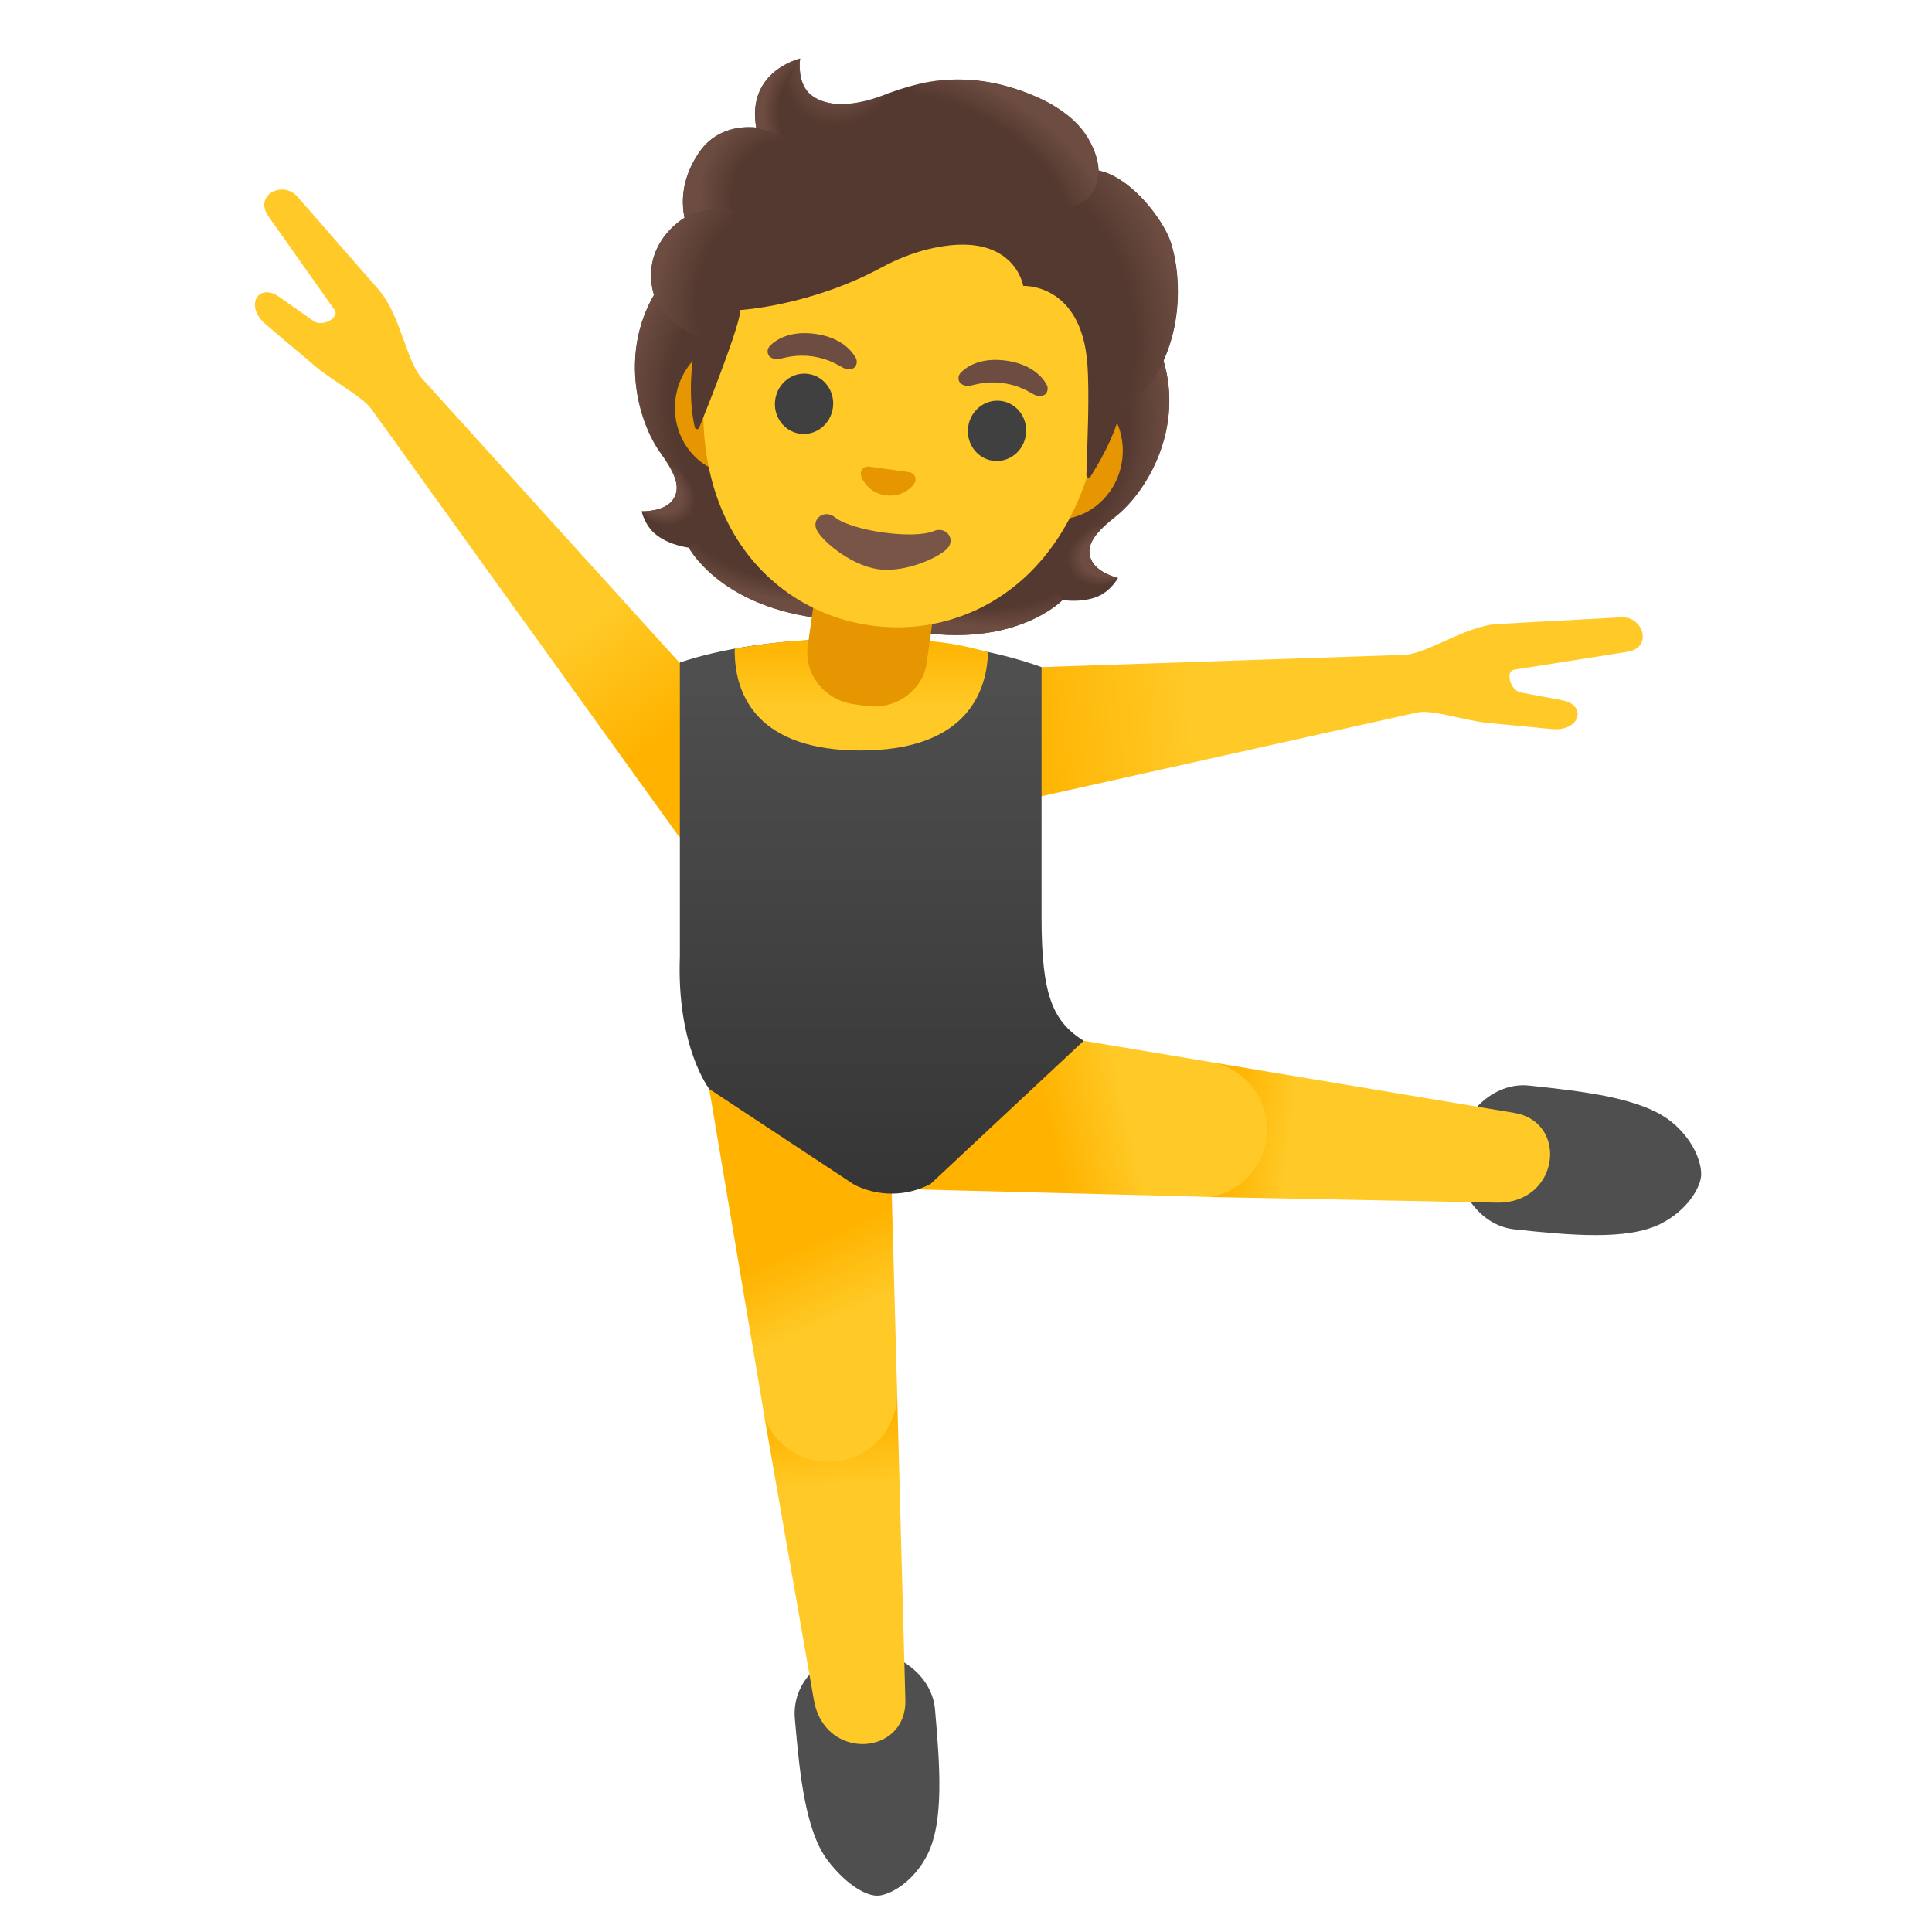 <?xml version="1.0" encoding="UTF-8" standalone="no"?>
<!-- Generator: Adobe Illustrator 24.0.3, SVG Export Plug-In . SVG Version: 6.00 Build 0)  -->

<svg
   version="1.1"
   id="Layer_1"
   x="0px"
   y="0px"
   viewBox="0 0 128 128"
   style="enable-background:new 0 0 128 128;"
   xml:space="preserve"
   sodipodi:docname="u1f9d1_200d_1fa70.svg"
   inkscape:version="1.4 (86a8ad7, 2024-10-11)"
   xmlns:inkscape="http://www.inkscape.org/namespaces/inkscape"
   xmlns:sodipodi="http://sodipodi.sourceforge.net/DTD/sodipodi-0.dtd"
   xmlns:xlink="http://www.w3.org/1999/xlink"
   xmlns="http://www.w3.org/2000/svg"
   xmlns:svg="http://www.w3.org/2000/svg"><defs
   id="defs92"><linearGradient
     id="linearGradient59"
     inkscape:collect="always"><stop
       style="stop-color:#ffca28;stop-opacity:1;"
       offset="0"
       id="stop59" /><stop
       style="stop-color:#ffb300;stop-opacity:1"
       offset="1"
       id="stop60" /></linearGradient><linearGradient
     id="linearGradient11"
     inkscape:collect="always"><stop
       style="stop-color:#ffca28;stop-opacity:1"
       offset="0"
       id="stop57" /><stop
       style="stop-color:#ffb300;stop-opacity:1"
       offset="1"
       id="stop58" /></linearGradient><linearGradient
     inkscape:collect="always"
     xlink:href="#leg_6_"
     id="linearGradient7"
     gradientUnits="userSpaceOnUse"
     gradientTransform="matrix(1,0,0,-1,12.01,117.41)"
     x1="30.565"
     y1="23.291"
     x2="31.31"
     y2="12.222" /><linearGradient
     inkscape:collect="always"
     xlink:href="#legs_3_"
     id="linearGradient8"
     gradientUnits="userSpaceOnUse"
     gradientTransform="matrix(1,0,0,-1,12.01,117.41)"
     x1="34.868"
     y1="37.583"
     x2="40.356"
     y2="25.211" /><linearGradient
     inkscape:collect="always"
     xlink:href="#leg_6_"
     id="linearGradient9"
     gradientUnits="userSpaceOnUse"
     gradientTransform="matrix(1,0,0,-1,12.01,117.41)"
     x1="30.565"
     y1="23.291"
     x2="31.31"
     y2="12.222" /><linearGradient
     inkscape:collect="always"
     xlink:href="#legs_3_"
     id="linearGradient10"
     gradientUnits="userSpaceOnUse"
     gradientTransform="matrix(1,0,0,-1,12.01,117.41)"
     x1="34.868"
     y1="37.583"
     x2="40.356"
     y2="25.211" /><linearGradient
     inkscape:collect="always"
     xlink:href="#linearGradient11"
     id="linearGradient58"
     x1="25.436"
     y1="42.981"
     x2="30.875"
     y2="50.541"
     gradientUnits="userSpaceOnUse"
     gradientTransform="translate(10.594)" /><linearGradient
     inkscape:collect="always"
     xlink:href="#linearGradient59"
     id="linearGradient60"
     x1="68.768"
     y1="47.491"
     x2="57.004"
     y2="48.788"
     gradientUnits="userSpaceOnUse"
     gradientTransform="translate(10.594)" /></defs><sodipodi:namedview
   id="namedview92"
   pagecolor="#ffffff"
   bordercolor="#666666"
   borderopacity="1.0"
   inkscape:showpageshadow="2"
   inkscape:pageopacity="0.0"
   inkscape:pagecheckerboard="0"
   inkscape:deskcolor="#d1d1d1"
   inkscape:zoom="4"
   inkscape:cx="20.75"
   inkscape:cy="64.875001"
   inkscape:window-width="1680"
   inkscape:window-height="998"
   inkscape:window-x="-8"
   inkscape:window-y="-8"
   inkscape:window-maximized="1"
   inkscape:current-layer="Layer_1"
   showguides="true"><sodipodi:guide
     position="47.343,19.136"
     orientation="-1,-0.027"
     id="guide1"
     inkscape:locked="false" /><sodipodi:guide
     position="34.434,67.29"
     orientation="-1,0"
     id="guide2"
     inkscape:locked="false" /><sodipodi:guide
     position="37.704,53.706"
     orientation="-0.551,-0.835"
     id="guide3"
     inkscape:locked="false" /><sodipodi:guide
     position="58.41,70.415"
     orientation="1,0"
     id="guide8"
     inkscape:locked="false" /></sodipodi:namedview>


<linearGradient
   id="leg_4_"
   gradientUnits="userSpaceOnUse"
   x1="86.415"
   y1="23.291"
   x2="87.16"
   y2="12.222"
   gradientTransform="matrix(1 0 0 -1 0 128)">
	<stop
   offset="0"
   style="stop-color:#FFB300"
   id="stop1" />
	<stop
   offset="0.401"
   style="stop-color:#FFCA28"
   id="stop2" />
</linearGradient>

<linearGradient
   id="leg_5_"
   gradientUnits="userSpaceOnUse"
   x1="107.888"
   y1="30.433"
   x2="109.005"
   y2="13.808"
   gradientTransform="matrix(1 0 0 -1 0 128)">
	<stop
   offset="0"
   style="stop-color:#FFB300"
   id="stop3" />
	<stop
   offset="0.401"
   style="stop-color:#FFCA28"
   id="stop4" />
</linearGradient>

<linearGradient
   id="legs_2_"
   gradientUnits="userSpaceOnUse"
   x1="90.718"
   y1="37.583"
   x2="96.206"
   y2="25.211"
   gradientTransform="matrix(1 0 0 -1 0 128)">
	<stop
   offset="0"
   style="stop-color:#FFB300"
   id="stop5" />
	<stop
   offset="0.401"
   style="stop-color:#FFCA28"
   id="stop6" />
</linearGradient>



<linearGradient
   id="shirt_1_"
   gradientUnits="userSpaceOnUse"
   x1="90.24"
   y1="51.139"
   x2="90.24"
   y2="97.743"
   gradientTransform="matrix(1 0 0 1 0 0.724)">
	<stop
   offset="0"
   style="stop-color:#515151"
   id="stop7" />
	<stop
   offset="0.944"
   style="stop-color:#313131"
   id="stop8" />
</linearGradient>

<linearGradient
   id="arm_1_"
   gradientUnits="userSpaceOnUse"
   x1="100.185"
   y1="61.926"
   x2="109.859"
   y2="50.577"
   gradientTransform="matrix(1 0 0 -1 0 128)">
	<stop
   offset="0.172"
   style="stop-color:#FFB300"
   id="stop9" />
	<stop
   offset="0.518"
   style="stop-color:#FFCA28"
   id="stop10" />
</linearGradient>

<linearGradient
   id="arm_6_"
   gradientUnits="userSpaceOnUse"
   x1="80.728"
   y1="61.322"
   x2="70.311"
   y2="50.905"
   gradientTransform="matrix(1 0 0 -1 0 128)">
	<stop
   offset="0.172"
   style="stop-color:#FFB300"
   id="stop11" />
	<stop
   offset="0.518"
   style="stop-color:#FFCA28"
   id="stop12" />
</linearGradient>

<linearGradient
   id="shirt_8_"
   gradientUnits="userSpaceOnUse"
   x1="90.27"
   y1="50.084"
   x2="90.27"
   y2="96.688"
   gradientTransform="matrix(1 0 0 1 0 0.724)">
	<stop
   offset="0"
   style="stop-color:#515151"
   id="stop13" />
	<stop
   offset="0.944"
   style="stop-color:#313131"
   id="stop14" />
</linearGradient>

<linearGradient
   id="chest_3_"
   gradientUnits="userSpaceOnUse"
   x1="90.26"
   y1="75.143"
   x2="90.26"
   y2="68.306"
   gradientTransform="matrix(1 0 0 -1 0 128)">
	<stop
   offset="0"
   style="stop-color:#FFB300"
   id="stop15" />
	<stop
   offset="0.685"
   style="stop-color:#FFCA28"
   id="stop16" />
</linearGradient>


<linearGradient
   id="leg_6_"
   gradientUnits="userSpaceOnUse"
   x1="30.565"
   y1="23.291"
   x2="31.31"
   y2="12.222"
   gradientTransform="matrix(1,0,0,-1,12.01,117.41)">
	<stop
   offset="0"
   style="stop-color:#FFB300"
   id="stop17" />
	<stop
   offset="0.401"
   style="stop-color:#FFCA28"
   id="stop18" />
</linearGradient><linearGradient
   id="leg_7_"
   gradientUnits="userSpaceOnUse"
   x1="52.038"
   y1="30.433"
   x2="53.155"
   y2="13.808"
   gradientTransform="matrix(1,0,0,-1,12.01,117.41)">
	<stop
   offset="0"
   style="stop-color:#FFB300"
   id="stop19" />
	<stop
   offset="0.401"
   style="stop-color:#FFCA28"
   id="stop20" />
</linearGradient>

<linearGradient
   id="legs_3_"
   gradientUnits="userSpaceOnUse"
   x1="34.868"
   y1="37.583"
   x2="40.356"
   y2="25.211"
   gradientTransform="matrix(1,0,0,-1,12.01,117.41)">
	<stop
   offset="0"
   style="stop-color:#FFB300"
   id="stop21" />
	<stop
   offset="0.401"
   style="stop-color:#FFCA28"
   id="stop22" />
</linearGradient>
<g
   id="g7"
   transform="rotate(-78.962,50.271,61.088)"
   inkscape:transform-center-x="-27.086868"
   inkscape:transform-center-y="-4.0090158"><path
     id="path5"
     style="fill:#504f4f"
     d="m 48.881,122.926 c 1.147,-2.214 0.847,-6 0.527,-9.684 -0.207,-2.381 -2.766,-4.096 -5.146,-3.875 -2.38,0.221 -4.597,2.366 -4.389,4.748 0.32,3.684 0.691,7.464 2.206,9.434 1.19,1.549 2.796,2.114 3.606,2.041 0.816,-0.08 2.295,-0.924 3.196,-2.664 z" /><path
     id="path6"
     style="fill:url(#linearGradient7)"
     d="m 47.444,112.629 c 0.099,3.693 -5.345,4.09 -6.06,0 L 38.12,93.95 46.9,92.35 Z"
     sodipodi:nodetypes="ssccs" /><path
     id="path7"
     style="fill:url(#linearGradient8)"
     d="m 46.9,92.22 v 0.11 0.02 c -0.01,2.49 -2.04,4.51 -4.54,4.51 -1.94,0 -3.59,-1.21 -4.24,-2.91 L 37.83,92.19 34.449,72.145 46.341,71.499 Z"
     sodipodi:nodetypes="cccsccccc" /></g><g
   id="g5"
   transform="translate(12.538)"><path
     id="path1"
     style="fill:#504f4f"
     d="m 48.881,122.926 c 1.147,-2.214 0.847,-6 0.527,-9.684 -0.207,-2.381 -2.766,-4.096 -5.146,-3.875 -2.38,0.221 -4.347,2.116 -4.139,4.498 0.32,3.684 0.691,7.464 2.206,9.434 1.19,1.549 2.546,2.364 3.356,2.291 0.816,-0.08 2.295,-0.924 3.196,-2.664 z"
     sodipodi:nodetypes="ccscccc" /><path
     id="leg_1_"
     style="fill:url(#linearGradient9)"
     d="m 47.444,112.629 c 0.099,3.693 -5.345,4.09 -6.06,0 L 38.12,93.95 46.9,92.35 Z"
     sodipodi:nodetypes="ssccs" /><path
     id="legs"
     style="fill:url(#linearGradient10)"
     d="m 46.92,77.51 -0.41,0.37 0.39,14.34 v 0.11 0.02 c -0.01,2.49 -2.04,4.51 -4.54,4.51 -1.94,0 -3.59,-1.21 -4.24,-2.91 L 37.83,92.19 34.449,72.145 46.341,71.499 Z"
     sodipodi:nodetypes="cccccsccccc" /></g>

<path
   style="fill:url(#linearGradient58);fill-opacity:1;stroke:none;stroke-width:1px;stroke-linecap:butt;stroke-linejoin:miter;stroke-opacity:1"
   d="M 47.043,46.139 27.962,25.082 c -1.043,-1.151 -1.447,-4.254 -2.872,-5.886 l -5.385,-6.168 c -0.961,-1.1 -2.922,-0.113 -1.916,1.311 l 4.386,6.208 c 0.334,0.473 -0.788,1.158 -1.416,0.715 l -2.259,-1.593 c -1.385,-0.977 -2.34,0.599 -0.882,1.832 l 3.244,2.746 c 1.187,1.005 3.158,2.041 3.745,2.856 l 20.421,28.385 z"
   id="path10"
   sodipodi:nodetypes="csssssssssscc" /><path
   style="fill:url(#linearGradient60);stroke:none;stroke-width:1px;stroke-linecap:butt;stroke-linejoin:miter;stroke-opacity:1"
   d="m 69.004,44.197 24.016,-0.811 c 1.553,-0.052 4.058,-1.93 6.221,-2.047 L 107.418,40.898 c 1.458,-0.079 2.119,2.015 0.396,2.287 l -7.508,1.186 c -0.572,0.09 -0.28,1.372 0.475,1.513 l 2.717,0.508 c 1.666,0.312 1.202,2.094 -0.698,1.91 l -4.231,-0.41 c -1.548,-0.15 -3.677,-0.901 -4.659,-0.692 l -27.72,6.178 z"
   id="path11"
   sodipodi:nodetypes="csssssssssscc" /><path
   id="shirt_6_"
   style="fill:url(#shirt_9_)"
   d="m 56.453,42.34 c -4.992,0 -8.68,0.644 -11.41,1.549 v 19.486 c -0.221,5.966 1.945,8.771 1.945,8.771 l 9.611,6.345 c 0.77,0.39 1.619,0.59 2.479,0.59 0.89,0 1.771,-0.221 2.561,-0.631 l 10.155,-9.494 c -2.031,-1.281 -2.789,-2.995 -2.789,-8.144 V 44.197 C 66.05,43.132 61.997,42.34 56.453,42.34 Z"
   sodipodi:nodetypes="sccccsccccs" />
<linearGradient
   id="shirt_9_"
   gradientUnits="userSpaceOnUse"
   x1="34.39"
   y1="51.139"
   x2="34.39"
   y2="97.743"
   gradientTransform="translate(22.604,-9.866)">
	<stop
   offset="0"
   style="stop-color:#515151"
   id="stop23" />
	<stop
   offset="0.944"
   style="stop-color:#313131"
   id="stop24" />
</linearGradient>

<g
   id="hairGroup_3_"
   transform="rotate(7.975,121.621,214.234)"
   inkscape:transform-center-x="-2.8068087"
   inkscape:transform-center-y="-16.335759">
	<path
   id="hair_3_"
   style="fill:#543930"
   d="m 48.16,45.58 c -0.5,-0.91 0.14,-1.84 1.23,-2.99 1.73,-1.82 3.61,-6.04 1.86,-10.33 0.01,-0.02 -0.34,-0.75 -0.33,-0.77 L 50.2,31.45 C 49.97,31.42 42.07,31.4 34.17,31.4 c -7.9,0 -15.8,0.02 -16.03,0.05 0,0 -1.06,0.78 -1.05,0.81 -1.75,4.29 0.13,8.51 1.86,10.33 1.09,1.15 1.73,2.07 1.23,2.99 -0.49,0.88 -1.93,1.01 -1.93,1.01 0,0 0.33,0.91 1.14,1.39 0.74,0.45 1.66,0.56 2.29,0.57 0,0 2.47,3.42 8.91,3.42 h 3.59 3.59 c 6.45,0 8.92,-3.42 8.92,-3.42 0.63,-0.01 1.54,-0.12 2.29,-0.57 0.8,-0.49 1.14,-1.39 1.14,-1.39 0,0 -1.47,-0.12 -1.96,-1.01 z" />
	<g
   id="hairHighlights_3_">
		
			<radialGradient
   id="SVGID_1_"
   cx="138.206"
   cy="81.493"
   r="9.394"
   gradientTransform="matrix(1,0,0,0.491,-98.191,6.477)"
   gradientUnits="userSpaceOnUse">
			<stop
   offset="0.728"
   style="stop-color:#6D4C41;stop-opacity:0"
   id="stop25" />
			<stop
   offset="1"
   style="stop-color:#6D4C41"
   id="stop26" />
		</radialGradient>
		<path
   style="fill:url(#SVGID_1_)"
   d="m 34.16,51.98 v -3.79 l 11.46,-0.91 1.04,1.28 c 0,0 -2.47,3.42 -8.92,3.42 z"
   id="path26" />
		
			<radialGradient
   id="SVGID_2_"
   cx="128.954"
   cy="82.89"
   r="2.776"
   gradientTransform="matrix(-0.906,0.424,-0.314,-0.672,192.127,46.15)"
   gradientUnits="userSpaceOnUse">
			<stop
   offset="0.663"
   style="stop-color:#6D4C41"
   id="stop27" />
			<stop
   offset="1"
   style="stop-color:#6D4C41;stop-opacity:0"
   id="stop28" />
		</radialGradient>
		<path
   style="fill:url(#SVGID_2_)"
   d="m 46.64,46.91 c -1.72,-2.61 2.09,-3.58 2.09,-3.58 0,0 0,0 0,0 -0.66,0.82 -0.96,1.54 -0.58,2.25 0.49,0.88 1.93,1.01 1.93,1.01 0,0 -1.96,1.76 -3.44,0.32 z"
   id="path28" />
		
			<radialGradient
   id="SVGID_3_"
   cx="136.149"
   cy="90.743"
   r="12.194"
   gradientTransform="matrix(-0.075,-0.997,0.831,-0.062,-23.184,178.671)"
   gradientUnits="userSpaceOnUse">
			<stop
   offset="0.725"
   style="stop-color:#6D4C41;stop-opacity:0"
   id="stop29" />
			<stop
   offset="1"
   style="stop-color:#6D4C41"
   id="stop30" />
		</radialGradient>
		<path
   style="fill:url(#SVGID_3_)"
   d="m 51.26,32.26 c 1.7,4.15 -0.09,8.43 -1.77,10.23 -0.23,0.25 -1.21,1.21 -1.43,1.97 0,0 -3.83,-5.34 -4.97,-8.47 -0.23,-0.63 -0.44,-1.28 -0.47,-1.96 -0.02,-0.5 0.06,-1.11 0.35,-1.53 0.36,-0.53 8.09,-0.68 8.09,-0.68 0,0.01 0.2,0.44 0.2,0.44 z"
   id="path30" />
		
			<radialGradient
   id="SVGID_4_"
   cx="26.267"
   cy="90.743"
   r="12.194"
   gradientTransform="matrix(0.075,-0.997,-0.831,-0.062,99.723,69.096)"
   gradientUnits="userSpaceOnUse">
			<stop
   offset="0.725"
   style="stop-color:#6D4C41;stop-opacity:0"
   id="stop31" />
			<stop
   offset="1"
   style="stop-color:#6D4C41"
   id="stop32" />
		</radialGradient>
		<path
   style="fill:url(#SVGID_4_)"
   d="m 17.08,32.26 c -1.7,4.15 0.09,8.43 1.77,10.23 0.23,0.25 1.21,1.21 1.43,1.97 0,0 3.83,-5.34 4.97,-8.47 0.23,-0.63 0.44,-1.28 0.47,-1.96 0.02,-0.5 -0.06,-1.11 -0.35,-1.53 -0.36,-0.53 -0.77,-0.39 -1.38,-0.39 -1.16,0 -6.21,-0.3 -6.6,-0.3 0,0.02 -0.31,0.45 -0.31,0.45 z"
   id="path32" />
		
			<radialGradient
   id="SVGID_5_"
   cx="28.325"
   cy="81.493"
   r="9.394"
   gradientTransform="matrix(-1,0,0,0.491,56.649,6.477)"
   gradientUnits="userSpaceOnUse">
			<stop
   offset="0.728"
   style="stop-color:#6D4C41;stop-opacity:0"
   id="stop33" />
			<stop
   offset="1"
   style="stop-color:#6D4C41"
   id="stop34" />
		</radialGradient>
		<path
   style="fill:url(#SVGID_5_)"
   d="m 34.18,51.98 v -3.79 l -11.46,-0.91 -1.04,1.28 c 0,0 2.47,3.42 8.91,3.42 z"
   id="path34" />
		
			<radialGradient
   id="SVGID_6_"
   cx="19.073"
   cy="82.89"
   r="2.776"
   gradientTransform="matrix(0.906,0.424,0.314,-0.672,-24.263,92.719)"
   gradientUnits="userSpaceOnUse">
			<stop
   offset="0.663"
   style="stop-color:#6D4C41"
   id="stop35" />
			<stop
   offset="1"
   style="stop-color:#6D4C41;stop-opacity:0"
   id="stop36" />
		</radialGradient>
		<path
   style="fill:url(#SVGID_6_)"
   d="m 21.7,46.91 c 1.72,-2.61 -2.09,-3.58 -2.09,-3.58 0,0 0,0 0,0 0.66,0.82 0.96,1.54 0.58,2.25 -0.49,0.88 -1.93,1.01 -1.93,1.01 0,0 1.96,1.76 3.44,0.32 z"
   id="path36" />
	</g>
</g>
<linearGradient
   id="arm_7_"
   gradientUnits="userSpaceOnUse"
   x1="44.335"
   y1="61.926"
   x2="54.009"
   y2="50.577"
   gradientTransform="matrix(1,0,0,-1,12.01,117.41)">
	<stop
   offset="0.172"
   style="stop-color:#FFB300"
   id="stop37" />
	<stop
   offset="0.518"
   style="stop-color:#FFCA28"
   id="stop38" />
</linearGradient>

<linearGradient
   id="arm_8_"
   gradientUnits="userSpaceOnUse"
   x1="24.878"
   y1="61.322"
   x2="14.46"
   y2="50.905"
   gradientTransform="matrix(1,0,0,-1,12.01,117.41)">
	<stop
   offset="0.172"
   style="stop-color:#FFB300"
   id="stop39" />
	<stop
   offset="0.518"
   style="stop-color:#FFCA28"
   id="stop40" />
</linearGradient>

<linearGradient
   id="shirt_10_"
   gradientUnits="userSpaceOnUse"
   x1="34.42"
   y1="50.084"
   x2="34.42"
   y2="96.688"
   gradientTransform="translate(38.97,-6.396)">
	<stop
   offset="0"
   style="stop-color:#515151"
   id="stop41" />
	<stop
   offset="0.944"
   style="stop-color:#313131"
   id="stop42" />
</linearGradient>

<linearGradient
   id="chest_4_"
   gradientUnits="userSpaceOnUse"
   x1="34.41"
   y1="75.143"
   x2="34.41"
   y2="68.306"
   gradientTransform="matrix(1,0,0,-1,22.604,117.41)">
	<stop
   offset="0"
   style="stop-color:#FFB300"
   id="stop43" />
	<stop
   offset="0.685"
   style="stop-color:#FFCA28"
   id="stop44" />
</linearGradient>
<path
   id="chest_2_"
   style="fill:url(#chest_4_)"
   d="m 65.461,43.197 c -0.09,3 -1.768,6.524 -8.448,6.524 -6.76,0 -8.336,-3.599 -8.336,-6.599 0,-0.05 0,0 0.01,-0.15 1.838,-0.283 3.556,-0.633 7.796,-0.633 4.75,0 6.021,0.079 8.978,0.857 z"
   sodipodi:nodetypes="csscsc" />

<path
   id="neck"
   style="fill:#e59600"
   d="m 56.581,46.656 c -1.951,-0.273 -3.325,-2.001 -3.064,-3.862 l 0.591,-4.219 7.883,1.104 -0.591,4.219 c -0.259,1.852 -2.056,3.145 -4.007,2.872 z"
   inkscape:transform-center-x="-0.77680937"
   inkscape:transform-center-y="-4.1140964" />
<g
   id="face"
   transform="rotate(7.975,121.621,214.234)"
   inkscape:transform-center-x="-2.5900457"
   inkscape:transform-center-y="-21.913999">
	<path
   id="ears_1_"
   style="fill:#e59600"
   d="M 45.1,34.37 H 23.65 c -2.31,0 -4.21,2.02 -4.21,4.48 0,2.46 1.89,4.48 4.21,4.48 H 45.1 c 2.31,0 4.21,-2.02 4.21,-4.48 0,-2.46 -1.9,-4.48 -4.21,-4.48 z" />
	<path
   id="head"
   style="fill:#ffca28"
   d="m 34.33,18.53 c -6.83,0 -13.16,7.31 -13.16,17.82 0,10.46 6.52,15.63 13.16,15.63 6.64,0 13.16,-5.17 13.16,-15.63 0,-10.52 -6.33,-17.82 -13.16,-17.82 z" />
	<g
   id="eyes">
		<ellipse
   style="fill:#404040"
   cx="27.92"
   cy="38.05"
   rx="1.93"
   ry="2"
   id="ellipse44" />
		<ellipse
   style="fill:#404040"
   cx="40.83"
   cy="38.05"
   rx="1.93"
   ry="2"
   id="ellipse45" />
	</g>
	<path
   id="mouth"
   style="fill:#795548"
   d="m 37.59,45.21 c -1.25,0.74 -5.35,0.74 -6.6,0 -0.72,-0.43 -1.45,0.23 -1.15,0.88 0.29,0.64 2.53,2.13 4.46,2.13 1.93,0 4.14,-1.49 4.43,-2.13 0.3,-0.66 -0.42,-1.31 -1.14,-0.88 z" />
	<path
   id="nose"
   style="fill:#e59600"
   d="m 35.62,41.6 c -0.04,-0.02 -0.08,-0.03 -0.13,-0.03 h -2.77 c -0.04,0.01 -0.08,0.02 -0.13,0.03 -0.25,0.1 -0.39,0.36 -0.27,0.64 0.12,0.28 0.67,1.06 1.79,1.06 1.11,0 1.67,-0.78 1.79,-1.06 0.11,-0.28 -0.03,-0.54 -0.28,-0.64 z" />
</g>
<g
   id="hairGroup_2_"
   transform="rotate(7.975,121.621,214.234)"
   inkscape:transform-center-x="-3.6212152"
   inkscape:transform-center-y="-29.044932">
	<path
   id="hair_2_"
   style="fill:#543930"
   d="m 50.24,23.63 c -0.98,-1.48 -3.17,-3.47 -5.14,-3.6 -0.32,-1.89 -2.34,-3.5 -4.3,-4.12 -5.31,-1.68 -8.76,0.2 -10.62,1.22 -0.39,0.21 -2.88,1.59 -4.62,0.6 -1.09,-0.62 -1.07,-2.3 -1.07,-2.3 0,0 -3.42,1.3 -2.25,4.93 -1.17,0.05 -2.72,0.54 -3.53,2.19 -0.97,1.96 -0.63,3.61 -0.34,4.39 -1.01,0.86 -2.28,2.68 -1.41,5.06 0.66,1.78 3.28,2.61 3.28,2.61 -0.18,3.21 0.42,5.19 0.73,5.99 0.06,0.14 0.25,0.13 0.29,-0.02 0.4,-1.59 1.75,-7.14 1.62,-8.1 0,0 4.55,-0.9 8.89,-4.1 0.88,-0.65 1.84,-1.2 2.86,-1.61 5.45,-2.17 6.59,1.53 6.59,1.53 0,0 3.78,-0.73 4.92,4.52 0.43,1.97 0.72,5.11 0.96,7.32 0.02,0.16 0.23,0.19 0.29,0.04 0.38,-0.87 1.14,-2.61 1.33,-4.38 0.06,-0.62 1.74,-1.44 2.46,-4.12 0.95,-3.56 -0.23,-6.98 -0.94,-8.05 z" />
	<g
   id="hairHighlights_2_">
		
			<radialGradient
   id="SVGID_7_"
   cx="41.393"
   cy="97.175"
   r="14.293"
   gradientTransform="matrix(0.308,0.952,0.706,-0.228,-39.946,13.613)"
   gradientUnits="userSpaceOnUse">
			<stop
   offset="0.699"
   style="stop-color:#6D4C41;stop-opacity:0"
   id="stop45" />
			<stop
   offset="1"
   style="stop-color:#6D4C41"
   id="stop46" />
		</radialGradient>
		<path
   style="fill:url(#SVGID_7_)"
   d="m 48.69,35.82 c 0.06,-0.62 1.74,-1.44 2.46,-4.12 0.08,-0.28 0.14,-0.57 0.2,-0.86 0.58,-3.25 -0.47,-6.23 -1.12,-7.21 -0.9,-1.37 -2.85,-3.17 -4.69,-3.53 -0.16,-0.02 -0.32,-0.04 -0.47,-0.05 0,0 0.13,0.86 -0.22,1.55 -0.45,0.89 -1.37,1.1 -1.37,1.1 4.82,4.8 4.48,8.82 5.21,13.12 z"
   id="path46" />
		
			<radialGradient
   id="SVGID_8_"
   cx="27.459"
   cy="112.76"
   r="3.747"
   gradientTransform="matrix(0.881,0.473,0.56,-1.045,-59.919,120.099)"
   gradientUnits="userSpaceOnUse">
			<stop
   offset="0.58"
   style="stop-color:#6D4C41"
   id="stop47" />
			<stop
   offset="1"
   style="stop-color:#6D4C41;stop-opacity:0"
   id="stop48" />
		</radialGradient>
		<path
   style="fill:url(#SVGID_8_)"
   d="m 31.34,16.52 c -0.44,0.21 -0.83,0.42 -1.16,0.61 -0.39,0.21 -2.88,1.59 -4.62,0.6 -1.07,-0.61 -1.07,-2.24 -1.07,-2.3 -0.49,0.63 -1.99,5.13 2.38,5.43 1.88,0.13 3.04,-1.51 3.73,-2.9 0.24,-0.51 0.63,-1.24 0.74,-1.44 z"
   id="path48" />
		
			<radialGradient
   id="SVGID_9_"
   cx="174.541"
   cy="34.265"
   r="11.521"
   gradientTransform="matrix(-0.938,-0.394,-0.218,0.528,206.998,72.772)"
   gradientUnits="userSpaceOnUse">
			<stop
   offset="0.699"
   style="stop-color:#6D4C41;stop-opacity:0"
   id="stop49" />
			<stop
   offset="1"
   style="stop-color:#6D4C41"
   id="stop50" />
		</radialGradient>
		<path
   style="fill:url(#SVGID_9_)"
   d="m 40.24,15.75 c 2.94,0.79 4.37,2.29 4.85,4.28 0.14,0.58 0.31,6.05 -10.12,-0.16 -3.88,-2.31 -2.82,-3.76 -2.37,-3.92 1.78,-0.64 4.36,-1.09 7.64,-0.2 z"
   id="path50" />
		
			<radialGradient
   id="SVGID_10_"
   cx="25.954"
   cy="109.341"
   r="3.44"
   gradientTransform="matrix(1,0,0,-1.223,0,152.416)"
   gradientUnits="userSpaceOnUse">
			<stop
   offset="0.702"
   style="stop-color:#6D4C41;stop-opacity:0"
   id="stop51" />
			<stop
   offset="1"
   style="stop-color:#6D4C41"
   id="stop52" />
		</radialGradient>
		<path
   style="fill:url(#SVGID_10_)"
   d="m 24.48,15.43 c -0.01,0 -0.01,0.01 -0.02,0.01 0,0 0,0 0,0 -0.37,0.16 -3.31,1.52 -2.21,4.92 l 3.12,0.5 C 22.61,18.06 24.5,15.43 24.5,15.43 Z"
   id="path52" />
		
			<radialGradient
   id="SVGID_11_"
   cx="25.481"
   cy="103.269"
   r="6.451"
   gradientTransform="matrix(-0.966,-0.26,-0.243,0.904,75.202,-61.974)"
   gradientUnits="userSpaceOnUse">
			<stop
   offset="0.66"
   style="stop-color:#6D4C41;stop-opacity:0"
   id="stop53" />
			<stop
   offset="1"
   style="stop-color:#6D4C41"
   id="stop54" />
		</radialGradient>
		<path
   style="fill:url(#SVGID_11_)"
   d="m 24.17,20.67 -1.93,-0.31 c -0.08,0 -0.33,0.02 -0.47,0.04 -1.09,0.15 -2.37,0.71 -3.06,2.15 -0.75,1.55 -0.73,2.88 -0.52,3.76 0.06,0.3 0.18,0.63 0.18,0.63 0,0 0.96,-0.91 3.23,-0.97 z"
   id="path54" />
		
			<radialGradient
   id="SVGID_12_"
   cx="23.95"
   cy="97.04"
   r="6.773"
   gradientTransform="matrix(0.991,0.136,0.192,-1.392,-18.359,162.785)"
   gradientUnits="userSpaceOnUse">
			<stop
   offset="0.598"
   style="stop-color:#6D4C41;stop-opacity:0"
   id="stop55" />
			<stop
   offset="1"
   style="stop-color:#6D4C41"
   id="stop56" />
		</radialGradient>
		<path
   style="fill:url(#SVGID_12_)"
   d="m 18.27,27.02 c -0.95,0.84 -2.23,2.73 -1.29,5.06 0.71,1.76 3.25,2.52 3.25,2.52 0,0.01 0.51,0.16 0.77,0.16 l 0.59,-8.78 c -1.22,0 -2.38,0.36 -3.14,0.89 0.01,0.01 -0.18,0.14 -0.18,0.15 z"
   id="path56" />
	</g>
</g>






<g
   id="eyebrows_1_"
   transform="rotate(7.975,121.621,214.234)"
   inkscape:transform-center-x="-3.1718706"
   inkscape:transform-center-y="-22.651098">
	<path
   style="fill:#6d4c41"
   d="m 30.89,34.56 c -0.37,-0.49 -1.22,-1.2 -2.87,-1.2 -1.65,0 -2.51,0.71 -2.87,1.2 -0.16,0.22 -0.12,0.47 -0.01,0.62 0.1,0.14 0.41,0.27 0.76,0.15 0.34,-0.12 1.01,-0.46 2.13,-0.47 1.12,0.01 1.79,0.35 2.13,0.47 0.34,0.12 0.65,-0.01 0.76,-0.15 0.09,-0.16 0.13,-0.41 -0.03,-0.62 z"
   id="path89" />
	<path
   style="fill:#6d4c41"
   d="m 43.66,34.56 c -0.37,-0.49 -1.22,-1.2 -2.87,-1.2 -1.65,0 -2.51,0.71 -2.87,1.2 -0.16,0.22 -0.12,0.47 -0.01,0.62 0.1,0.14 0.41,0.27 0.76,0.15 0.34,-0.12 1.01,-0.46 2.13,-0.47 1.12,0.01 1.79,0.35 2.13,0.47 0.34,0.12 0.65,-0.01 0.76,-0.15 0.09,-0.16 0.13,-0.41 -0.03,-0.62 z"
   id="path90" />
</g>

</svg>
